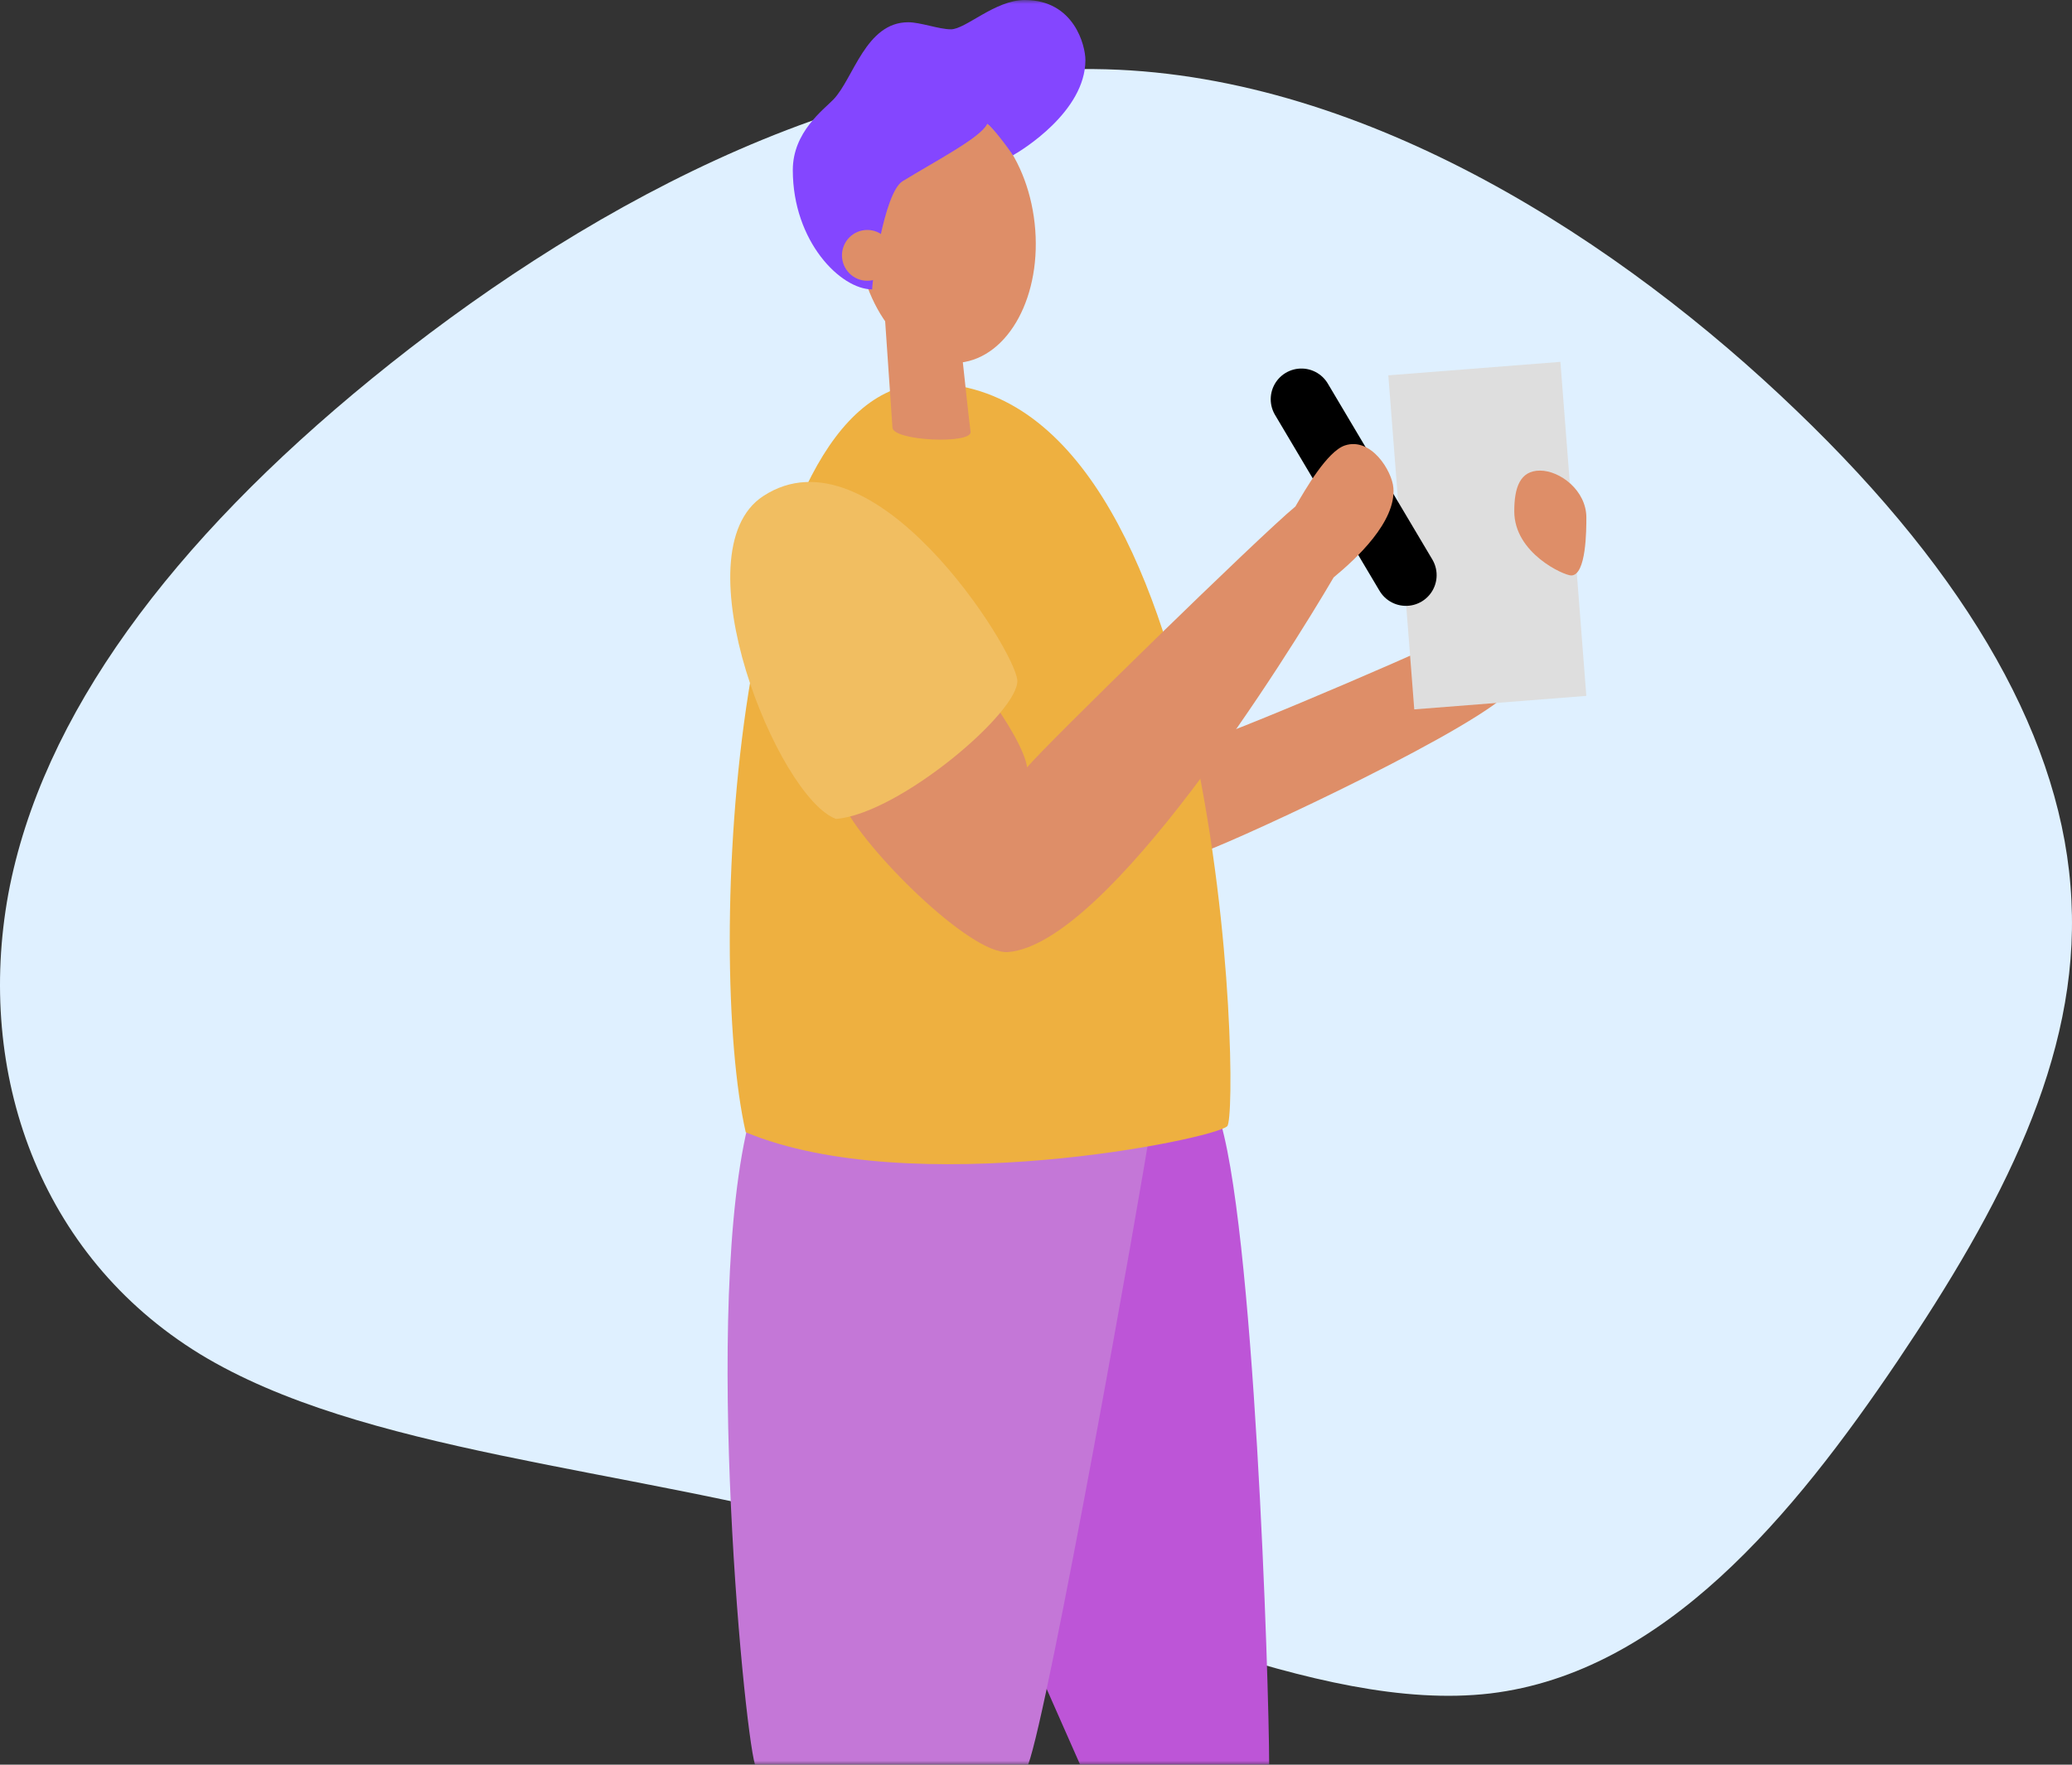 <svg width="270" height="230" viewBox="0 0 270 230" fill="none" xmlns="http://www.w3.org/2000/svg">
<rect x="0" y="0" width="270" height="230" fill="#333333" stroke="none"/>
<path d="M234.042 53.468C256.716 75.186 268.979 96.839 269.924 117.362C270.985 137.888 260.759 157.349 247.256 177.407C233.75 197.401 216.868 217.989 194.2 220.713C171.533 223.37 143.076 208.225 112.017 199.66C80.847 191.156 47.098 189.296 26.055 176.479C5.039 163.593 -3.162 139.748 1.085 116.499C5.425 93.254 22.404 70.593 48.447 49.349C74.59 28.029 109.989 8.102 144.136 9.031C178.379 9.962 211.465 31.747 234.042 53.468Z" fill="#DFF0FF"/>
<g clip-path="url(#clip0_1164_10)">
<mask id="mask0_1164_10" style="mask-type:luminance" maskUnits="userSpaceOnUse" x="38" y="0" width="185" height="230">
<path d="M223 0H38V230H223V0Z" fill="white"/>
</mask>
<g mask="url(#mask0_1164_10)">
<path d="M158.669 145.078C163.429 158.447 165.382 219.621 165.382 230H140.75L130.499 206.783L148.292 141.777L158.669 145.078Z" fill="#BD55D7"/>
<path d="M149.949 146.781C148.606 155.718 136.642 222.91 133.972 230.001H98.383C96.871 224.936 91.158 165.341 98.383 143.395C105.608 121.45 149.949 146.781 149.949 146.781Z" fill="#C477D7"/>
<path d="M156.121 111.258C158.387 110.81 189.219 96.676 196.202 90.662C203.187 84.646 194.844 79.999 192.212 81.549C189.583 83.097 162.199 94.945 156.574 96.676C150.95 98.408 156.121 111.258 156.121 111.258Z" fill="#DE8E68"/>
<path d="M203.334 47.161L180.91 48.918L184.29 92.456L206.713 90.698L203.334 47.161Z" fill="#DEDEDE"/>
<path d="M169.586 52.033L183.206 74.964" stroke="black" stroke-width="8" stroke-linecap="round" stroke-linejoin="round"/>
<path d="M125.099 47.267C131.484 46.565 135.84 38.449 134.827 29.137C133.814 19.827 127.816 12.848 121.431 13.55C115.046 14.251 110.69 22.368 111.703 31.678C112.716 40.989 118.714 47.968 125.099 47.267Z" fill="#DE8E68"/>
<path d="M120.961 49.954C159.816 49.954 161.628 145.065 159.92 146.78C158.215 148.494 118.704 156.542 97.176 147.571C91.922 124.618 95.496 49.954 120.961 49.954Z" fill="#EEB040"/>
<path d="M181.572 63.591C181.393 61.372 178.665 56.949 175.273 58.05C172.939 58.807 170.053 63.865 168.801 66.015C164.275 69.721 135.977 97.381 133.841 100.01C133.581 97.984 131.31 94.069 128.671 90.493L109.954 104.926C112.457 110.462 126.413 124.489 131.375 124.085C144.402 123.025 167.879 85.331 173.786 75.254C176.731 72.82 181.93 68.018 181.572 63.591Z" fill="#DE8E68"/>
<path d="M103.309 22.162C103.309 17.21 107.307 14.313 108.607 12.96C111.233 10.216 112.807 2.9 118.354 2.9C119.929 2.9 122.376 3.821 123.915 3.821C125.839 3.813 129.669 0 133.531 0C140.001 0 141.439 5.984 141.439 7.823C141.439 14.556 133.095 19.637 131.987 20.244C131.517 19.471 129.362 16.579 128.645 16.142C127.787 17.941 121.992 20.936 117.614 23.618C115.161 25.123 113.618 36.794 113.655 37.715C109.564 37.728 103.309 31.492 103.309 22.162Z" fill="#8446FF"/>
<path d="M113.012 36.593C114.832 36.593 116.307 35.111 116.307 33.282C116.307 31.453 114.832 29.971 113.012 29.971C111.192 29.971 109.717 31.453 109.717 33.282C109.717 35.111 111.192 36.593 113.012 36.593Z" fill="#DE8E68"/>
<path d="M126.475 56.262C126.737 57.915 116.416 57.496 116.295 55.734L115.158 39.155L124.504 38.129C124.504 38.129 126.228 54.613 126.475 56.262Z" fill="#DE8E68"/>
<path d="M99.437 64.669C88.379 71.94 101.367 103.963 108.944 106.733C117.198 106.061 132.889 92.703 132.563 88.651C132.236 84.6 113.782 55.245 99.437 64.669Z" fill="#F1BE61"/>
<path d="M197.323 66.638C197.323 72.113 203.801 75.001 204.745 75.001C206.717 75.001 206.717 69.01 206.717 67.459C206.717 63.924 203.285 61.335 200.678 61.335C198.072 61.335 197.323 63.536 197.323 66.638Z" fill="#DE8E68"/>
</g>
</g>
<defs>
<clipPath id="clip0_1164_10">
<rect width="185" height="230" fill="white" transform="translate(38)"/>
</clipPath>
</defs>
</svg>
